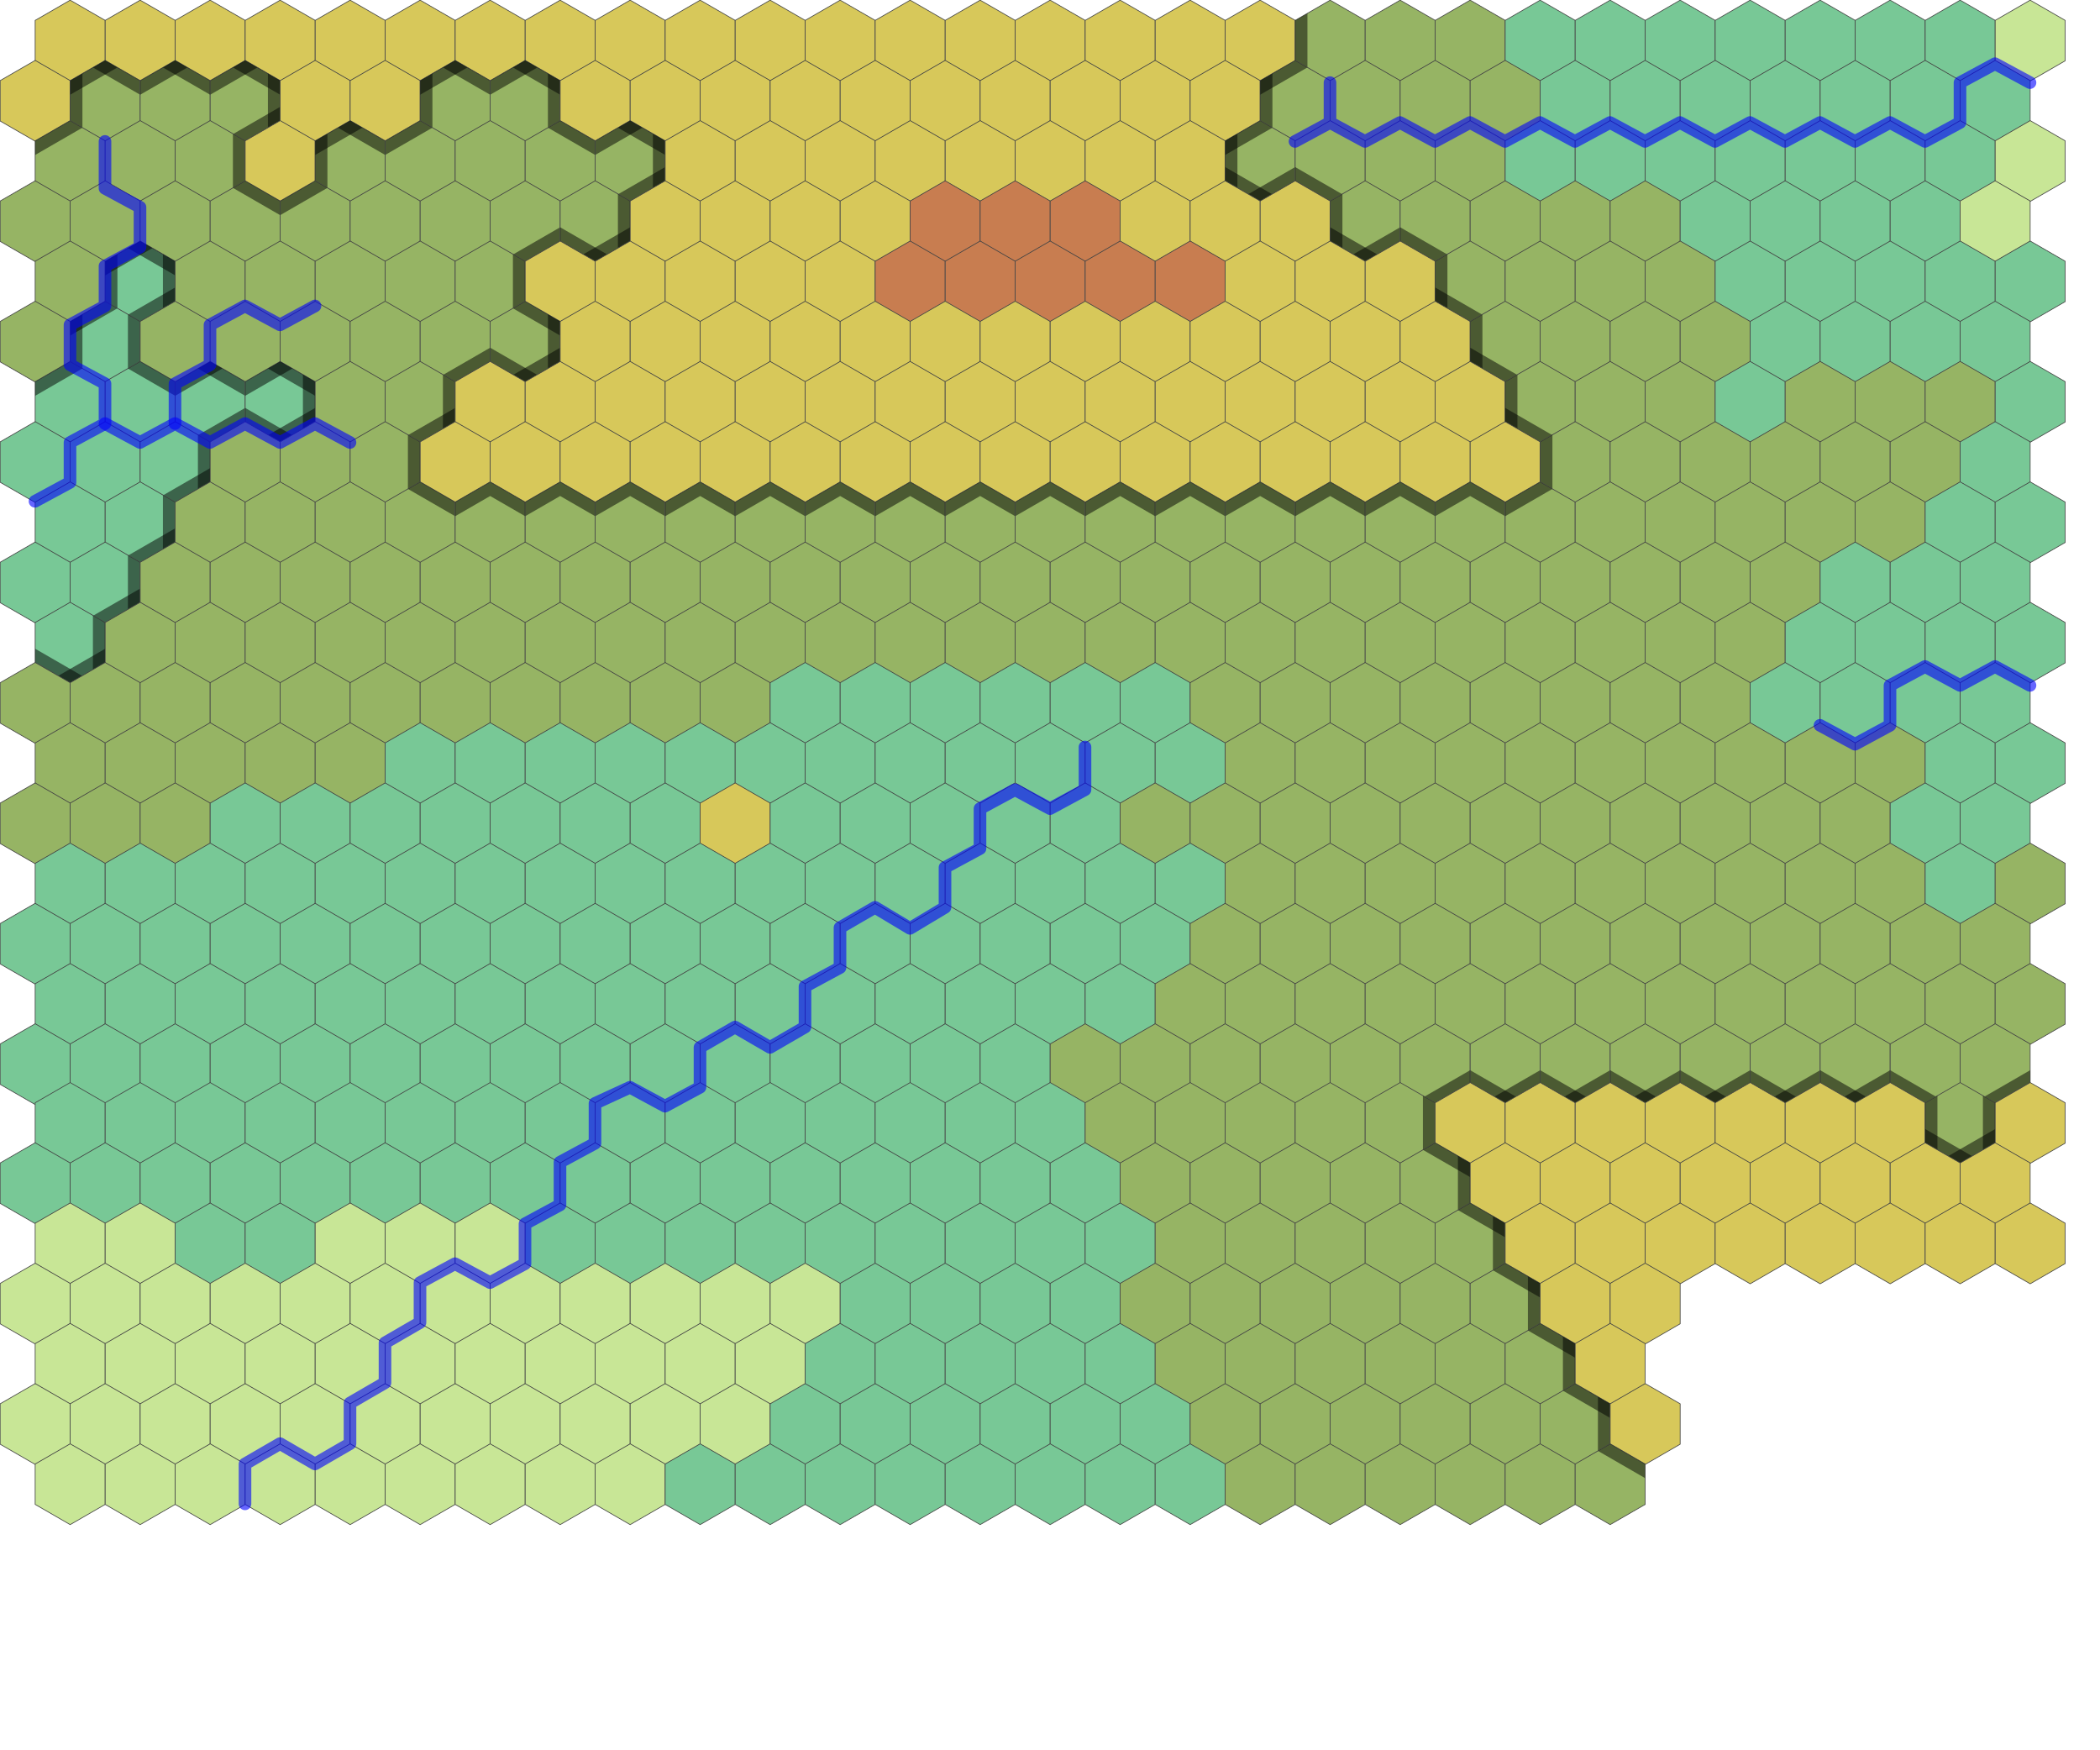 <svg xmlns="http://www.w3.org/2000/svg" xmlns:xlink="http://www.w3.org/1999/xlink" viewBox="0 0 3000 2500">
  <defs>
    <filter id="stream">
      <feTurbulence
        type="fractalNoise"
        baseFrequency="0.05"
        numOctaves="3"
        result="noise" />
      <feDisplacementMap
        in2="noise"
        in="SourceGraphic"
        scale="10"
        xChannelSelector="R"
        yChannelSelector="G"
      />
    </filter>
    <filter id="paper">
      <feTurbulence
        type="fractalNoise"
        baseFrequency="0.04"
        result="noise"
        numOctaves="5"
      />

      <feDiffuseLighting in="noise" surfaceScale="2" result="texture">
        <feDistantLight azimuth="45" elevation="75"/>
      </feDiffuseLighting>

      <feComposite
        in="SourceGraphic"
        in2="texture"
        operator="arithmetic"
        k1="1"
        k2="0"
        k3="0"
        k4="0"
      />
    </filter>

    <filter id="ridge_filter" filterUnits="userSpaceOnUse">
      <feTurbulence
        type="fractalNoise"
        baseFrequency="0.55"
        numOctaves="5"
        result="noise"
      />
      <feDisplacementMap
        in2="noise"
        in="SourceGraphic"
        scale="45"
        xChannelSelector="R"
        yChannelSelector="G"
      />
    </filter>

    <polygon
      id="level5"
      filter="url(#paper)"
      fill="rgb(200,125,80)"
      stroke="#444444"
      points="50.24,0.25 100.23,29.112 100.23,86.835 50.24,115.697 0.25,86.835 0.25,29.112 50.24,0.25"
    />

    <polygon
      id="level4"
      filter="url(#paper)"
      fill="rgb(215,200,90)"
      stroke="#444444"
      points="50.24,0.25 100.23,29.112 100.23,86.835 50.24,115.697 0.25,86.835 0.25,29.112 50.24,0.25"
    />

    <polygon
      id="level3"
      filter="url(#paper)"
      fill="rgb(150,180,100)"
      stroke="#444444"
      points="50.24,0.25 100.23,29.112 100.23,86.835 50.24,115.697 0.25,86.835 0.25,29.112 50.24,0.25"
    />

    <polygon
      id="level2"
      filter="url(#paper)"
      fill="rgb(120,200,150)"
      stroke="#444444"
      points="50.24,0.25 100.23,29.112 100.23,86.835 50.24,115.697 0.25,86.835 0.25,29.112 50.24,0.25"
    />

    <polygon
      id="level1"
      filter="url(#paper)"
      fill="rgb(200,230,150)"
      stroke="#444444"
      points="50.24,0.25 100.23,29.112 100.23,86.835 50.24,115.697 0.25,86.835 0.25,29.112 50.24,0.25"
    />

    <polyline
      id="ridge_line_upper_right"
      points="50.24,0.25 100.23,29.112"
      fill="none"
      stroke="black"
      stroke-width="35"
      stroke-linecap="square"
      stroke-opacity="0.5"
      stroke-linejoin="square"
      filter="url(#ridge_filter)"
    />

    <polyline
      id="ridge_line_lower_right"
      points="50.24,115.697 100.23,86.835"
      fill="none"
      stroke="black"
      stroke-width="35"
      stroke-linecap="square"
      stroke-opacity="0.5"
      stroke-linejoin="square"
      filter="url(#ridge_filter)"
    />

    <polyline
      id="ridge_line_lower_left"
      points="50.24,115.697 0.25,86.835"
      fill="none"
      stroke="black"
      stroke-width="35"
      stroke-linecap="square"
      stroke-opacity="0.5"
      stroke-linejoin="square"
      filter="url(#ridge_filter)"
    />

    <polyline
      id="ridge_line_left"
      points="0.25,86.835 0.25,29.112"
      fill="none"
      stroke="black"
      stroke-width="35"
      stroke-linecap="square"
      stroke-opacity="0.5"
      stroke-linejoin="square"
      filter="url(#ridge_filter)"
    />

    <polyline
      id="ridge_line_right"
      points="100.23,29.112 100.23,86.835"
      fill="none"
      stroke="black"
      stroke-width="35"
      stroke-linecap="square"
      stroke-opacity="0.5"
      stroke-linejoin="square"
      filter="url(#ridge_filter)"
    />

    <polyline
      id="ridge_line_upper_left"
      points="0.25,29.112 50.24,0.25"
      fill="none"
      stroke="black"
      stroke-width="35"
      stroke-linecap="square"
      stroke-opacity="0.5"
      stroke-linejoin="square"
      filter="url(#ridge_filter)"
    />

    <polyline
      id="ridge_line_top_left"
      points="0.25,29.112 50.24,0.25"
      fill="none"
      stroke="black"
      stroke-width="35"
      stroke-linecap="square"
      stroke-opacity="0.5"
      stroke-linejoin="square"
      filter="url(#ridge_filter)"
    />

    <polyline
      id="ridge_line_top_right"
      points="50.24,0.25 100.23,29.112"
      fill="none"
      stroke="black"
      stroke-width="35"
      stroke-linecap="square"
      stroke-opacity="0.5"
      stroke-linejoin="square"
      filter="url(#ridge_filter)"
    />

    <polyline
      id="ridge_line_top"
      points="0.25,29.112 50.24,0.25 100.23,29.112"
      fill="none"
      stroke="black"
      stroke-width="35"
      stroke-linecap="square"
      stroke-opacity="0.5"
      stroke-linejoin="square"
      filter="url(#ridge_filter)"
    />

    <clipPath id="level3_ridge">
      <use xlink:href="#level3"/>
    </clipPath>
  </defs>

  <g id="row1">
    <use id="0129" xlink:href="#level4" transform="translate(50)"/>
    <use id="0128" xlink:href="#level4" transform="translate(150)"/>
    <use id="0127" xlink:href="#level4" transform="translate(250)"/>
    <use id="0126" xlink:href="#level4" transform="translate(350)"/>
    <use id="0125" xlink:href="#level4" transform="translate(450)"/>
    <use id="0124" xlink:href="#level4" transform="translate(550)"/>
    <use id="0123" xlink:href="#level4" transform="translate(650)"/>
    <use id="0122" xlink:href="#level4" transform="translate(750)"/>
    <use id="0121" xlink:href="#level4" transform="translate(850)"/>
    <use id="0120" xlink:href="#level4" transform="translate(950)"/>
    <use id="0119" xlink:href="#level4" transform="translate(1050)"/>
    <use id="0118" xlink:href="#level4" transform="translate(1150)"/>
    <use id="0117" xlink:href="#level4" transform="translate(1250)"/>
    <use id="0116" xlink:href="#level4" transform="translate(1350)"/>
    <use id="0115" xlink:href="#level4" transform="translate(1450)"/>
    <use id="0114" xlink:href="#level4" transform="translate(1550)"/>
    <use id="0113" xlink:href="#level4" transform="translate(1650)"/>
    <use id="0112" xlink:href="#level4" transform="translate(1750)"/>
    <g transform="translate(1850)">
      <use id="0111" xlink:href="#level3"/>
      <use id="0111_ridge_left" xlink:href="#ridge_line_left" clip-path="url(#level3_ridge)"/>
    </g>
    <use id="0110" xlink:href="#level3" transform="translate(1950)"/>
    <use id="0109" xlink:href="#level3" transform="translate(2050)"/>
    <use id="0108" xlink:href="#level2" transform="translate(2150)"/>
    <use id="0107" xlink:href="#level2" transform="translate(2250)"/>
    <use id="0106" xlink:href="#level2" transform="translate(2350)"/>
    <use id="0105" xlink:href="#level2" transform="translate(2450)"/>
    <use id="0104" xlink:href="#level2" transform="translate(2550)"/>
    <use id="0103" xlink:href="#level2" transform="translate(2650)"/>
    <use id="0102" xlink:href="#level2" transform="translate(2750)"/>
    <use id="0101" xlink:href="#level1" transform="translate(2850)"/>
  </g>
  <g id="row2" transform="translate(0,86)">
    <use id="0229" xlink:href="#level4"/>
    <g transform="translate(100)">
      <use id="0228" xlink:href="#level3"/>
      <use id="0228_ridge_upper_right" xlink:href="#ridge_line_upper_right" clip-path="url(#level3_ridge)"/>
      <use id="0228_ridge_upper_left" xlink:href="#ridge_line_upper_left" clip-path="url(#level3_ridge)"/>
      <use id="0228_ridge_left" xlink:href="#ridge_line_left" clip-path="url(#level3_ridge)"/>
    </g>
    <g transform="translate(200)">
      <use id="0227" xlink:href="#level3"/>
      <use id="0227_ridge_upper_right" xlink:href="#ridge_line_upper_right" clip-path="url(#level3_ridge)"/>
      <use id="0227_ridge_upper_left" xlink:href="#ridge_line_upper_left" clip-path="url(#level3_ridge)"/>
    </g>
    <g transform="translate(300)">
      <use id="0226" xlink:href="#level3"/>
      <use id="0226_ridge_lower_right" xlink:href="#ridge_line_lower_right" clip-path="url(#level3_ridge)"/>
      <use id="0226_ridge_right" xlink:href="#ridge_line_right" clip-path="url(#level3_ridge)"/>
      <use id="0226_ridge_upper_right" xlink:href="#ridge_line_upper_right" clip-path="url(#level3_ridge)"/>
      <use id="0226_ridge_upper_left" xlink:href="#ridge_line_upper_left" clip-path="url(#level3_ridge)"/>
    </g>
    <use id="0225" xlink:href="#level4" transform="translate(400)"/>
    <use id="0224" xlink:href="#level4" transform="translate(500)"/>
    <g transform="translate(600)">
      <use id="0223" xlink:href="#level3"/>
      <use id="0223_ridge_left" xlink:href="#ridge_line_left" clip-path="url(#level3_ridge)"/>
      <use id="0223_ridge_upper_right" xlink:href="#ridge_line_upper_right" clip-path="url(#level3_ridge)"/>
      <use id="0223_ridge_upper_left" xlink:href="#ridge_line_upper_left" clip-path="url(#level3_ridge)"/>
    </g>
    <g transform="translate(700)">
      <use id="0222" xlink:href="#level3"/>
      <use id="0222_ridge_right" xlink:href="#ridge_line_right" clip-path="url(#level3_ridge)"/>
      <use id="0222_ridge_upper_right" xlink:href="#ridge_line_upper_right" clip-path="url(#level3_ridge)"/>
      <use id="0222_ridge_upper_left" xlink:href="#ridge_line_upper_left" clip-path="url(#level3_ridge)"/>
    </g>
    <use id="0221" xlink:href="#level4" transform="translate(800)"/>
    <use id="0220" xlink:href="#level4" transform="translate(900)"/>
    <use id="0219" xlink:href="#level4" transform="translate(1000)"/>
    <use id="0218" xlink:href="#level4" transform="translate(1100)"/>
    <use id="0217" xlink:href="#level4" transform="translate(1200)"/>
    <use id="0216" xlink:href="#level4" transform="translate(1300)"/>
    <use id="0215" xlink:href="#level4" transform="translate(1400)"/>
    <use id="0214" xlink:href="#level4" transform="translate(1500)"/>
    <use id="0213" xlink:href="#level4" transform="translate(1600)"/>
    <use id="0212" xlink:href="#level4" transform="translate(1700)"/>
    <g transform="translate(1800)">
      <use id="0211" xlink:href="#level3"/>
      <use id="0211_ridge_left" xlink:href="#ridge_line_left" clip-path="url(#level3_ridge)"/>
      <use id="0211_ridge_upper_left" xlink:href="#ridge_line_upper_left" clip-path="url(#level3_ridge)"/>
    </g>
    <use id="0210" xlink:href="#level3" transform="translate(1900)"/>
    <use id="0209" xlink:href="#level3" transform="translate(2000)"/>
    <use id="0208" xlink:href="#level3" transform="translate(2100)"/>
    <use id="0207" xlink:href="#level2" transform="translate(2200)"/>
    <use id="0206" xlink:href="#level2" transform="translate(2300)"/>
    <use id="0205" xlink:href="#level2" transform="translate(2400)"/>
    <use id="0204" xlink:href="#level2" transform="translate(2500)"/>
    <use id="0203" xlink:href="#level2" transform="translate(2600)"/>
    <use id="0202" xlink:href="#level2" transform="translate(2700)"/>
    <use id="0201" xlink:href="#level2" transform="translate(2800)"/>
  </g>
  <g id="row3" transform="translate(0,172)">
    <g transform="translate(50)">
      <use id="0329" xlink:href="#level3"/>
      <use id="0329_ridge_upper_left" xlink:href="#ridge_line_upper_left" clip-path="url(#level3_ridge)"/>
    </g>
    <use id="0328" xlink:href="#level3" transform="translate(150)"/>
    <g transform="translate(250)">
      <use id="0327" xlink:href="#level3"/>
      <use id="0327_ridge_right" xlink:href="#ridge_line_right" clip-path="url(#level3_ridge)"/>
    </g>
    <use id="0326" xlink:href="#level4" transform="translate(350)"/>
    <g transform="translate(450)">
      <use id="0325" xlink:href="#level3"/>
      <use id="0325_ridge_upper_right" xlink:href="#ridge_line_upper_right" clip-path="url(#level3_ridge)"/>
      <use id="0325_ridge_upper_left" xlink:href="#ridge_line_upper_left" clip-path="url(#level3_ridge)"/>
      <use id="0325_ridge_left" xlink:href="#ridge_line_left" clip-path="url(#level3_ridge)"/>
    </g>
    <g transform="translate(550)">
      <use id="0324" xlink:href="#level3"/>
      <use id="0324_ridge_upper_left" xlink:href="#ridge_line_upper_left" clip-path="url(#level3_ridge)"/>
    </g>
    <use id="0323" xlink:href="#level3" transform="translate(650)"/>
    <g transform="translate(750)">
      <use id="0322" xlink:href="#level3"/>
      <use id="0322_ridge_upper_right" xlink:href="#ridge_line_upper_right" clip-path="url(#level3_ridge)"/>
    </g>
    <g transform="translate(850)">
      <use id="0321" xlink:href="#level3"/>
      <use id="0321_ridge_lower_right" xlink:href="#ridge_line_lower_right" clip-path="url(#level3_ridge)"/>
      <use id="0321_ridge_right" xlink:href="#ridge_line_right" clip-path="url(#level3_ridge)"/>
      <use id="0321_ridge_upper_right" xlink:href="#ridge_line_upper_right" clip-path="url(#level3_ridge)"/>
      <use id="0321_ridge_upper_left" xlink:href="#ridge_line_upper_left" clip-path="url(#level3_ridge)"/>
    </g>
    <use id="0320" xlink:href="#level4" transform="translate(950)"/>
    <use id="0319" xlink:href="#level4" transform="translate(1050)"/>
    <use id="0318" xlink:href="#level4" transform="translate(1150)"/>
    <use id="0317" xlink:href="#level4" transform="translate(1250)"/>
    <use id="0316" xlink:href="#level4" transform="translate(1350)"/>
    <use id="0315" xlink:href="#level4" transform="translate(1450)"/>
    <use id="0314" xlink:href="#level4" transform="translate(1550)"/>
    <use id="0313" xlink:href="#level4" transform="translate(1650)"/>
    <g transform="translate(1750)">
      <use id="0312" xlink:href="#level3"/>
      <use id="0312_ridge_upper_left" xlink:href="#ridge_line_upper_left" clip-path="url(#level3_ridge)"/>
      <use id="0312_ridge_left" xlink:href="#ridge_line_left" clip-path="url(#level3_ridge)"/>
      <use id="0312_ridge_lower_left" xlink:href="#ridge_line_lower_left" clip-path="url(#level3_ridge)"/>
      <use id="0312_ridge_lower_right" xlink:href="#ridge_line_lower_right" clip-path="url(#level3_ridge)"/>
    </g>
    <g transform="translate(1850)">
      <use id="0311" xlink:href="#level3"/>
      <use id="0311_ridge_lower_left" xlink:href="#ridge_line_lower_left" clip-path="url(#level3_ridge)"/>
    </g>
    <use id="0310" xlink:href="#level3" transform="translate(1950)"/>
    <use id="0309" xlink:href="#level3" transform="translate(2050)"/>
    <use id="0308" xlink:href="#level2" transform="translate(2150)"/>
    <use id="0307" xlink:href="#level2" transform="translate(2250)"/>
    <use id="0306" xlink:href="#level2" transform="translate(2350)"/>
    <use id="0305" xlink:href="#level2" transform="translate(2450)"/>
    <use id="0304" xlink:href="#level2" transform="translate(2550)"/>
    <use id="0303" xlink:href="#level2" transform="translate(2650)"/>
    <use id="0302" xlink:href="#level2" transform="translate(2750)"/>
    <use id="0301" xlink:href="#level1" transform="translate(2850)"/>
  </g>
  <g id="row4" transform="translate(0,258)">
    <use id="0429" xlink:href="#level3"/>
    <use id="0428" xlink:href="#level3" transform="translate(100)"/>
    <use id="0427" xlink:href="#level3" transform="translate(200)"/>
    <g transform="translate(300)">
      <use id="0426" xlink:href="#level3"/>
      <use id="0426_ridge_upper_right" xlink:href="#ridge_line_upper_right" clip-path="url(#level3_ridge)"/>
    </g>
    <g transform="translate(400)">
      <use id="0425" xlink:href="#level3"/>
      <use id="0425_ridge_upper_left" xlink:href="#ridge_line_upper_left" clip-path="url(#level3_ridge)"/>
    </g>
    <use id="0424" xlink:href="#level3" transform="translate(500)"/>
    <use id="0423" xlink:href="#level3" transform="translate(600)"/>
    <g transform="translate(700)">
      <use id="0422" xlink:href="#level3"/>
      <use id="0422_ridge_lower_right" xlink:href="#ridge_line_lower_right" clip-path="url(#level3_ridge)"/>
    </g>
    <g transform="translate(800)">
      <use id="0421" xlink:href="#level3"/>
      <use id="0421_ridge_right" xlink:href="#ridge_line_right" clip-path="url(#level3_ridge)"/>
      <use id="0421_ridge_lower_right" xlink:href="#ridge_line_lower_right" clip-path="url(#level3_ridge)"/>
      <use id="0421_ridge_lower_left" xlink:href="#ridge_line_lower_left" clip-path="url(#level3_ridge)"/>
    </g>
    <use id="0420" xlink:href="#level4" transform="translate(900)"/>
    <use id="0419" xlink:href="#level4" transform="translate(1000)"/>
    <use id="0418" xlink:href="#level4" transform="translate(1100)"/>
    <use id="0417" xlink:href="#level4" transform="translate(1200)"/>
    <use id="0416" xlink:href="#level5" transform="translate(1300)"/>
    <use id="0415" xlink:href="#level5" transform="translate(1400)"/>
    <use id="0414" xlink:href="#level5" transform="translate(1500)"/>
    <use id="0413" xlink:href="#level4" transform="translate(1600)"/>
    <use id="0412" xlink:href="#level4" transform="translate(1700)"/>
    <use id="0411" xlink:href="#level4" transform="translate(1800)"/>
    <g transform="translate(1900)">
      <use id="0410" xlink:href="#level3"/>
      <use id="0410_ridge_left" xlink:href="#ridge_line_left" clip-path="url(#level3_ridge)"/>
      <use id="0410_ridge_lower_left" xlink:href="#ridge_line_lower_left" clip-path="url(#level3_ridge)"/>
      <use id="0410_ridge_lower_right" xlink:href="#ridge_line_lower_right" clip-path="url(#level3_ridge)"/>
    </g>
    <g transform="translate(2000)">
      <use id="0409" xlink:href="#level3"/>
      <use id="0409_ridge_lower_left" xlink:href="#ridge_line_lower_left" clip-path="url(#level3_ridge)"/>
    </g>
    <use id="0408" xlink:href="#level3" transform="translate(2100)"/>
    <use id="0407" xlink:href="#level3" transform="translate(2200)"/>
    <use id="0406" xlink:href="#level3" transform="translate(2300)"/>
    <use id="0405" xlink:href="#level2" transform="translate(2400)"/>
    <use id="0404" xlink:href="#level2" transform="translate(2500)"/>
    <use id="0403" xlink:href="#level2" transform="translate(2600)"/>
    <use id="0402" xlink:href="#level2" transform="translate(2700)"/>
    <use id="0401" xlink:href="#level1" transform="translate(2800)"/>
  </g>
  <g id="row5" transform="translate(0,344)">
    <use id="0529" xlink:href="#level3" transform="translate(50)"/>
    <g transform="translate(150)">
      <use id="0528" xlink:href="#level2"/>
      <use id="0528_ridge_upper_left" xlink:href="#ridge_line_upper_left" clip-path="url(#level3_ridge)"/>
      <use id="0528_ridge_upper_right" xlink:href="#ridge_line_upper_right" clip-path="url(#level3_ridge)"/>
      <use id="0528_ridge_left" xlink:href="#ridge_line_left" clip-path="url(#level3_ridge)"/>
      <use id="0528_ridge_right" xlink:href="#ridge_line_right" clip-path="url(#level3_ridge)"/>
      <use id="0528_ridge_lower_right" xlink:href="#ridge_line_lower_right" clip-path="url(#level3_ridge)"/>
    </g>
    <use id="0527" xlink:href="#level3" transform="translate(250)"/>
    <use id="0526" xlink:href="#level3" transform="translate(350)"/>
    <use id="0525" xlink:href="#level3" transform="translate(450)"/>
    <use id="0524" xlink:href="#level3" transform="translate(550)"/>
    <g transform="translate(650)">
      <use id="0523" xlink:href="#level3"/>
      <use id="0523_ridge_right" xlink:href="#ridge_line_right" clip-path="url(#level3_ridge)"/>
    </g>
    <use id="0522" xlink:href="#level4" transform="translate(750)"/>
    <use id="0521" xlink:href="#level4" transform="translate(850)"/>
    <use id="0520" xlink:href="#level4" transform="translate(950)"/>
    <use id="0519" xlink:href="#level4" transform="translate(1050)"/>
    <use id="0518" xlink:href="#level4" transform="translate(1150)"/>
    <use id="0517" xlink:href="#level5" transform="translate(1250)"/>
    <use id="0516" xlink:href="#level5" transform="translate(1350)"/>
    <use id="0515" xlink:href="#level5" transform="translate(1450)"/>
    <use id="0514" xlink:href="#level5" transform="translate(1550)"/>
    <use id="0513" xlink:href="#level5" transform="translate(1650)"/>
    <use id="0512" xlink:href="#level4" transform="translate(1750)"/>
    <use id="0511" xlink:href="#level4" transform="translate(1850)"/>
    <use id="0510" xlink:href="#level4" transform="translate(1950)"/>
    <g transform="translate(2050)">
      <use id="0509" xlink:href="#level3"/>
      <use id="0509_ridge" xlink:href="#ridge_line_left" clip-path="url(#level3_ridge)"/>
      <use id="0509_ridge" xlink:href="#ridge_line_lower_left" clip-path="url(#level3_ridge)"/>
    </g>
    <use id="0508" xlink:href="#level3" transform="translate(2150)"/>
    <use id="0507" xlink:href="#level3" transform="translate(2250)"/>
    <use id="0506" xlink:href="#level3" transform="translate(2350)"/>
    <use id="0505" xlink:href="#level2" transform="translate(2450)"/>
    <use id="0504" xlink:href="#level2" transform="translate(2550)"/>
    <use id="0503" xlink:href="#level2" transform="translate(2650)"/>
    <use id="0502" xlink:href="#level2" transform="translate(2750)"/>
    <use id="0501" xlink:href="#level2" transform="translate(2850)"/>
  </g>
  <g id="row6" transform="translate(0,430)">
    <use id="0629" xlink:href="#level3"/>
    <g transform="translate(100)">
      <use id="0628" xlink:href="#level2"/>
      <use id="0628_ridge_upper_left" xlink:href="#ridge_line_upper_left" clip-path="url(#level3_ridge)"/>
      <use id="0628_ridge_left" xlink:href="#ridge_line_left" clip-path="url(#level3_ridge)"/>
      <use id="0628_ridge_right" xlink:href="#ridge_line_right" clip-path="url(#level3_ridge)"/>
    </g>
    <use id="0627" xlink:href="#level3" transform="translate(200)"/>
    <use id="0626" xlink:href="#level3" transform="translate(300)"/>
    <use id="0625" xlink:href="#level3" transform="translate(400)"/>
    <use id="0624" xlink:href="#level3" transform="translate(500)"/>
    <g transform="translate(600)">
      <use id="0623" xlink:href="#level3"/>
      <use id="0623_ridge_lower_right" xlink:href="#ridge_line_lower_right" clip-path="url(#level3_ridge)"/>
    </g>
    <g transform="translate(700)">
      <use id="0622" xlink:href="#level3"/>
      <use id="0622_ridge_upper_right" xlink:href="#ridge_line_upper_right" clip-path="url(#level3_ridge)"/>
      <use id="0622_ridge_right" xlink:href="#ridge_line_right" clip-path="url(#level3_ridge)"/>
      <use id="0622_ridge_lower_right" xlink:href="#ridge_line_lower_right" clip-path="url(#level3_ridge)"/>
      <use id="0622_ridge_lower_left" xlink:href="#ridge_line_lower_left" clip-path="url(#level3_ridge)"/>
    </g>
    <use id="0621" xlink:href="#level4" transform="translate(800)"/>
    <use id="0620" xlink:href="#level4" transform="translate(900)"/>
    <use id="0619" xlink:href="#level4" transform="translate(1000)"/>
    <use id="0618" xlink:href="#level4" transform="translate(1100)"/>
    <use id="0617" xlink:href="#level4" transform="translate(1200)"/>
    <use id="0616" xlink:href="#level4" transform="translate(1300)"/>
    <use id="0615" xlink:href="#level4" transform="translate(1400)"/>
    <use id="0614" xlink:href="#level4" transform="translate(1500)"/>
    <use id="0613" xlink:href="#level4" transform="translate(1600)"/>
    <use id="0612" xlink:href="#level4" transform="translate(1700)"/>
    <use id="0611" xlink:href="#level4" transform="translate(1800)"/>
    <use id="0610" xlink:href="#level4" transform="translate(1900)"/>
    <use id="0609" xlink:href="#level4" transform="translate(2000)"/>
    <g transform="translate(2100)">
      <use id="0608" xlink:href="#level3"/>
      <use id="0608_ridge" xlink:href="#ridge_line_left" clip-path="url(#level3_ridge)"/>
      <use id="0608_ridge" xlink:href="#ridge_line_lower_left" clip-path="url(#level3_ridge)"/>
    </g>
    <use id="0607" xlink:href="#level3" transform="translate(2200)"/>
    <use id="0606" xlink:href="#level3" transform="translate(2300)"/>
    <use id="0605" xlink:href="#level3" transform="translate(2400)"/>
    <use id="0604" xlink:href="#level2" transform="translate(2500)"/>
    <use id="0603" xlink:href="#level2" transform="translate(2600)"/>
    <use id="0602" xlink:href="#level2" transform="translate(2700)"/>
    <use id="0601" xlink:href="#level2" transform="translate(2800)"/>
  </g>
  <g id="row7" transform="translate(0,516)">
    <g transform="translate(50)">
      <use id="0729" xlink:href="#level2"/>
      <use id="0729_ridge_upper_left" xlink:href="#ridge_line_upper_left" clip-path="url(#level3_ridge)"/>
    </g>
    <g transform="translate(150)">
      <use id="0728" xlink:href="#level2"/>
      <use id="0728_ridge_upper_right" xlink:href="#ridge_line_upper_right" clip-path="url(#level3_ridge)"/>
    </g>
    <g transform="translate(250)">
      <use id="0727" xlink:href="#level2"/>
      <use id="0727_ridge_upper_left" xlink:href="#ridge_line_upper_left" clip-path="url(#level3_ridge)"/>
      <use id="0727_ridge_upper_right" xlink:href="#ridge_line_upper_right" clip-path="url(#level3_ridge)"/>
      <use id="0727_ridge_lower_right" xlink:href="#ridge_line_lower_right" clip-path="url(#level3_ridge)"/>
    </g>
    <g transform="translate(350)">
      <use id="0726" xlink:href="#level2"/>
      <use id="0726_ridge_upper_left" xlink:href="#ridge_line_upper_left" clip-path="url(#level3_ridge)"/>
      <use id="0726_ridge_upper_right" xlink:href="#ridge_line_upper_right" clip-path="url(#level3_ridge)"/>
      <use id="0726_ridge_right" xlink:href="#ridge_line_right" clip-path="url(#level3_ridge)"/>
      <use id="0726_ridge_lower_right" xlink:href="#ridge_line_lower_right" clip-path="url(#level3_ridge)"/>
      <use id="0726_ridge_lower_left" xlink:href="#ridge_line_lower_left" clip-path="url(#level3_ridge)"/>
    </g>
    <use id="0725" xlink:href="#level3" transform="translate(450)"/>
    <g transform="translate(550)">
      <use id="0724" xlink:href="#level3"/>
      <use id="0724_ridge_right" xlink:href="#ridge_line_right" clip-path="url(#level3_ridge)"/>
      <use id="0724_ridge_lower_right" xlink:href="#ridge_line_lower_right" clip-path="url(#level3_ridge)"/>
    </g>
    <use id="0723" xlink:href="#level4" transform="translate(650)"/>
    <use id="0722" xlink:href="#level4" transform="translate(750)"/>
    <use id="0721" xlink:href="#level4" transform="translate(850)"/>
    <use id="0720" xlink:href="#level4" transform="translate(950)"/>
    <use id="0719" xlink:href="#level4" transform="translate(1050)"/>
    <use id="0718" xlink:href="#level4" transform="translate(1150)"/>
    <use id="0717" xlink:href="#level4" transform="translate(1250)"/>
    <use id="0716" xlink:href="#level4" transform="translate(1350)"/>
    <use id="0715" xlink:href="#level4" transform="translate(1450)"/>
    <use id="0714" xlink:href="#level4" transform="translate(1550)"/>
    <use id="0713" xlink:href="#level4" transform="translate(1650)"/>
    <use id="0712" xlink:href="#level4" transform="translate(1750)"/>
    <use id="0711" xlink:href="#level4" transform="translate(1850)"/>
    <use id="0710" xlink:href="#level4" transform="translate(1950)"/>
    <use id="0709" xlink:href="#level4" transform="translate(2050)"/>
    <g transform="translate(2150)">
      <use id="0708" xlink:href="#level3"/>
      <use id="0708_ridge" xlink:href="#ridge_line_left" clip-path="url(#level3_ridge)"/>
      <use id="0708_ridge" xlink:href="#ridge_line_lower_left" clip-path="url(#level3_ridge)"/>
    </g>
    <use id="0707" xlink:href="#level3" transform="translate(2250)"/>
    <use id="0706" xlink:href="#level3" transform="translate(2350)"/>
    <use id="0705" xlink:href="#level2" transform="translate(2450)"/>
    <use id="0704" xlink:href="#level3" transform="translate(2550)"/>
    <use id="0703" xlink:href="#level3" transform="translate(2650)"/>
    <use id="0702" xlink:href="#level3" transform="translate(2750)"/>
    <use id="0701" xlink:href="#level2" transform="translate(2850)"/>
  </g>
  <g id="row8" transform="translate(0,602)">
    <use id="0829" xlink:href="#level2"/>
    <use id="0828" xlink:href="#level2" transform="translate(100)"/>
    <g transform="translate(200)">
      <use id="0827" xlink:href="#level2"/>
      <use id="0827_ridge_right" xlink:href="#ridge_line_right" clip-path="url(#level3_ridge)"/>
      <use id="0827_ridge_lower_right" xlink:href="#ridge_line_lower_right" clip-path="url(#level3_ridge)"/>
    </g>
    <use id="0826" xlink:href="#level3" transform="translate(300)"/>
    <use id="0825" xlink:href="#level3" transform="translate(400)"/>
    <g transform="translate(500)">
      <use id="0824" xlink:href="#level3"/>
      <use id="0824_ridge" xlink:href="#ridge_line_right" clip-path="url(#level3_ridge)"/>
    </g>
    <use id="0823" xlink:href="#level4" transform="translate(600)"/>
    <use id="0822" xlink:href="#level4" transform="translate(700)"/>
    <use id="0821" xlink:href="#level4" transform="translate(800)"/>
    <use id="0820" xlink:href="#level4" transform="translate(900)"/>
    <use id="0819" xlink:href="#level4" transform="translate(1000)"/>
    <use id="0818" xlink:href="#level4" transform="translate(1100)"/>
    <use id="0817" xlink:href="#level4" transform="translate(1200)"/>
    <use id="0816" xlink:href="#level4" transform="translate(1300)"/>
    <use id="0815" xlink:href="#level4" transform="translate(1400)"/>
    <use id="0814" xlink:href="#level4" transform="translate(1500)"/>
    <use id="0813" xlink:href="#level4" transform="translate(1600)"/>
    <use id="0812" xlink:href="#level4" transform="translate(1700)"/>
    <use id="0811" xlink:href="#level4" transform="translate(1800)"/>
    <use id="0810" xlink:href="#level4" transform="translate(1900)"/>
    <use id="0809" xlink:href="#level4" transform="translate(2000)"/>
    <use id="0808" xlink:href="#level4" transform="translate(2100)"/>
    <g transform="translate(2200)">
      <use id="0807" xlink:href="#level3"/>
      <use id="0807_ridge" xlink:href="#ridge_line_left" clip-path="url(#level3_ridge)"/>
    </g>
    <use id="0806" xlink:href="#level3" transform="translate(2300)"/>
    <use id="0805" xlink:href="#level3" transform="translate(2400)"/>
    <use id="0804" xlink:href="#level3" transform="translate(2500)"/>
    <use id="0803" xlink:href="#level3" transform="translate(2600)"/>
    <use id="0802" xlink:href="#level3" transform="translate(2700)"/>
    <use id="0801" xlink:href="#level2" transform="translate(2800)"/>
  </g>
  <g id="row9" transform="translate(0,688)">
    <use id="0929" xlink:href="#level2" transform="translate(50)"/>
    <g transform="translate(150)">
      <use id="0928" xlink:href="#level2"/>
      <use id="0928_ridge_right" xlink:href="#ridge_line_right" clip-path="url(#level3_ridge)"/>
      <use id="0928_ridge_lower_right" xlink:href="#ridge_line_lower_right" clip-path="url(#level3_ridge)"/>
    </g>
    <use id="0927" xlink:href="#level3" transform="translate(250)"/>
    <use id="0926" xlink:href="#level3" transform="translate(350)"/>
    <use id="0925" xlink:href="#level3" transform="translate(450)"/>
    <g transform="translate(550)">
      <use id="0924" xlink:href="#level3"/>
      <use id="0924_ridge" xlink:href="#ridge_line_top_right" clip-path="url(#level3_ridge)"/>
    </g>
    <g transform="translate(650)">
      <use id="0923" xlink:href="#level3"/>
      <use id="0923_ridge" xlink:href="#ridge_line_top" clip-path="url(#level3_ridge)"/>
    </g>
    <g transform="translate(750)">
      <use id="0922" xlink:href="#level3"/>
      <use id="0922_ridge" xlink:href="#ridge_line_top" clip-path="url(#level3_ridge)"/>
    </g>
    <g transform="translate(850)">
      <use id="0921" xlink:href="#level3"/>
      <use id="0921_ridge" xlink:href="#ridge_line_top" clip-path="url(#level3_ridge)"/>
    </g>
    <g transform="translate(950)">
      <use id="0920" xlink:href="#level3"/>
      <use id="0920_ridge" xlink:href="#ridge_line_top" clip-path="url(#level3_ridge)"/>
    </g>
    <g transform="translate(1050)">
      <use id="0919" xlink:href="#level3"/>
      <use id="0919_ridge" xlink:href="#ridge_line_top" clip-path="url(#level3_ridge)"/>
    </g>
    <g transform="translate(1150)">
      <use id="0918" xlink:href="#level3"/>
      <use id="0918_ridge" xlink:href="#ridge_line_top" clip-path="url(#level3_ridge)"/>
    </g>
    <g transform="translate(1250)">
      <use id="0917" xlink:href="#level3"/>
      <use id="0917_ridge" xlink:href="#ridge_line_top" clip-path="url(#level3_ridge)"/>
    </g>
    <g transform="translate(1350)">
      <use id="0916" xlink:href="#level3"/>
      <use id="0916_ridge" xlink:href="#ridge_line_top" clip-path="url(#level3_ridge)"/>
    </g>
    <g transform="translate(1450)">
      <use id="0915" xlink:href="#level3"/>
      <use id="0915_ridge" xlink:href="#ridge_line_top" clip-path="url(#level3_ridge)"/>
    </g>
    <g transform="translate(1550)">
      <use id="0914" xlink:href="#level3"/>
      <use id="0914_ridge" xlink:href="#ridge_line_top" clip-path="url(#level3_ridge)"/>
    </g>
    <g transform="translate(1650)">
      <use id="0913" xlink:href="#level3"/>
      <use id="0913_ridge" xlink:href="#ridge_line_top" clip-path="url(#level3_ridge)"/>
    </g>
    <g transform="translate(1750)">
      <use id="0912" xlink:href="#level3"/>
      <use id="0912_ridge" xlink:href="#ridge_line_top" clip-path="url(#level3_ridge)"/>
    </g>
    <g transform="translate(1850)">
      <use id="0911" xlink:href="#level3"/>
      <use id="0911_ridge" xlink:href="#ridge_line_top" clip-path="url(#level3_ridge)"/>
    </g>
    <g transform="translate(1950)">
      <use id="0910" xlink:href="#level3"/>
      <use id="0910_ridge" xlink:href="#ridge_line_top" clip-path="url(#level3_ridge)"/>
    </g>
    <g transform="translate(2050)">
      <use id="0909" xlink:href="#level3"/>
      <use id="0909_ridge" xlink:href="#ridge_line_top" clip-path="url(#level3_ridge)"/>
    </g>
    <g transform="translate(2150)">
      <use id="0908" xlink:href="#level3"/>
      <use id="0908_ridge" xlink:href="#ridge_line_top_left" clip-path="url(#level3_ridge)"/>
    </g>
    <use id="0907" xlink:href="#level3" transform="translate(2250)"/>
    <use id="0906" xlink:href="#level3" transform="translate(2350)"/>
    <use id="0905" xlink:href="#level3" transform="translate(2450)"/>
    <use id="0904" xlink:href="#level3" transform="translate(2550)"/>
    <use id="0903" xlink:href="#level3" transform="translate(2650)"/>
    <use id="0902" xlink:href="#level2" transform="translate(2750)"/>
    <use id="0901" xlink:href="#level2" transform="translate(2850)"/>
  </g>
  <g id="row10" transform="translate(0,774)">
    <use id="1029" xlink:href="#level2"/>
    <g transform="translate(100)">
      <use id="1028" xlink:href="#level2"/>
      <use id="1028_ridge_right" xlink:href="#ridge_line_right" clip-path="url(#level3_ridge)"/>
      <use id="1028_ridge_lower_right" xlink:href="#ridge_line_lower_right" clip-path="url(#level3_ridge)"/>
    </g>
    <use id="1027" xlink:href="#level3" transform="translate(200)"/>
    <use id="1026" xlink:href="#level3" transform="translate(300)"/>
    <use id="1025" xlink:href="#level3" transform="translate(400)"/>
    <use id="1024" xlink:href="#level3" transform="translate(500)"/>
    <use id="1023" xlink:href="#level3" transform="translate(600)"/>
    <use id="1022" xlink:href="#level3" transform="translate(700)"/>
    <use id="1021" xlink:href="#level3" transform="translate(800)"/>
    <use id="1020" xlink:href="#level3" transform="translate(900)"/>
    <use id="1019" xlink:href="#level3" transform="translate(1000)"/>
    <use id="1018" xlink:href="#level3" transform="translate(1100)"/>
    <use id="1017" xlink:href="#level3" transform="translate(1200)"/>
    <use id="1016" xlink:href="#level3" transform="translate(1300)"/>
    <use id="1015" xlink:href="#level3" transform="translate(1400)"/>
    <use id="1014" xlink:href="#level3" transform="translate(1500)"/>
    <use id="1013" xlink:href="#level3" transform="translate(1600)"/>
    <use id="1012" xlink:href="#level3" transform="translate(1700)"/>
    <use id="1011" xlink:href="#level3" transform="translate(1800)"/>
    <use id="1010" xlink:href="#level3" transform="translate(1900)"/>
    <use id="1009" xlink:href="#level3" transform="translate(2000)"/>
    <use id="1008" xlink:href="#level3" transform="translate(2100)"/>
    <use id="1007" xlink:href="#level3" transform="translate(2200)"/>
    <use id="1006" xlink:href="#level3" transform="translate(2300)"/>
    <use id="1005" xlink:href="#level3" transform="translate(2400)"/>
    <use id="1004" xlink:href="#level3" transform="translate(2500)"/>
    <use id="1003" xlink:href="#level2" transform="translate(2600)"/>
    <use id="1002" xlink:href="#level2" transform="translate(2700)"/>
    <use id="1001" xlink:href="#level2" transform="translate(2800)"/>
  </g>
  <g id="row11" transform="translate(0,860)">
    <g transform="translate(50)">
      <use id="1129" xlink:href="#level2"/>
      <use id="1129_ridge_right" xlink:href="#ridge_line_right" clip-path="url(#level3_ridge)"/>
      <use id="1129_ridge_lower_right" xlink:href="#ridge_line_lower_right" clip-path="url(#level3_ridge)"/>
      <use id="1129_ridge_lower_left" xlink:href="#ridge_line_lower_left" clip-path="url(#level3_ridge)"/>
    </g>
    <use id="1128" xlink:href="#level3" transform="translate(150)"/>
    <use id="1127" xlink:href="#level3" transform="translate(250)"/>
    <use id="1126" xlink:href="#level3" transform="translate(350)"/>
    <use id="1125" xlink:href="#level3" transform="translate(450)"/>
    <use id="1124" xlink:href="#level3" transform="translate(550)"/>
    <use id="1123" xlink:href="#level3" transform="translate(650)"/>
    <use id="1122" xlink:href="#level3" transform="translate(750)"/>
    <use id="1121" xlink:href="#level3" transform="translate(850)"/>
    <use id="1120" xlink:href="#level3" transform="translate(950)"/>
    <use id="1119" xlink:href="#level3" transform="translate(1050)"/>
    <use id="1118" xlink:href="#level3" transform="translate(1150)"/>
    <use id="1117" xlink:href="#level3" transform="translate(1250)"/>
    <use id="1116" xlink:href="#level3" transform="translate(1350)"/>
    <use id="1115" xlink:href="#level3" transform="translate(1450)"/>
    <use id="1114" xlink:href="#level3" transform="translate(1550)"/>
    <use id="1113" xlink:href="#level3" transform="translate(1650)"/>
    <use id="1112" xlink:href="#level3" transform="translate(1750)"/>
    <use id="1111" xlink:href="#level3" transform="translate(1850)"/>
    <use id="1110" xlink:href="#level3" transform="translate(1950)"/>
    <use id="1109" xlink:href="#level3" transform="translate(2050)"/>
    <use id="1108" xlink:href="#level3" transform="translate(2150)"/>
    <use id="1107" xlink:href="#level3" transform="translate(2250)"/>
    <use id="1106" xlink:href="#level3" transform="translate(2350)"/>
    <use id="1105" xlink:href="#level3" transform="translate(2450)"/>
    <use id="1104" xlink:href="#level2" transform="translate(2550)"/>
    <use id="1103" xlink:href="#level2" transform="translate(2650)"/>
    <use id="1102" xlink:href="#level2" transform="translate(2750)"/>
    <use id="1101" xlink:href="#level2" transform="translate(2850)"/>
  </g>
  <g id="row12" transform="translate(0,946)">
    <use id="1229" xlink:href="#level3"/>
    <use id="1228" xlink:href="#level3" transform="translate(100)"/>
    <use id="1227" xlink:href="#level3" transform="translate(200)"/>
    <use id="1226" xlink:href="#level3" transform="translate(300)"/>
    <use id="1225" xlink:href="#level3" transform="translate(400)"/>
    <use id="1224" xlink:href="#level3" transform="translate(500)"/>
    <use id="1223" xlink:href="#level3" transform="translate(600)"/>
    <use id="1222" xlink:href="#level3" transform="translate(700)"/>
    <use id="1221" xlink:href="#level3" transform="translate(800)"/>
    <use id="1220" xlink:href="#level3" transform="translate(900)"/>
    <use id="1219" xlink:href="#level3" transform="translate(1000)"/>
    <use id="1218" xlink:href="#level2" transform="translate(1100)"/>
    <use id="1217" xlink:href="#level2" transform="translate(1200)"/>
    <use id="1216" xlink:href="#level2" transform="translate(1300)"/>
    <use id="1215" xlink:href="#level2" transform="translate(1400)"/>
    <use id="1214" xlink:href="#level2" transform="translate(1500)"/>
    <use id="1213" xlink:href="#level2" transform="translate(1600)"/>
    <use id="1212" xlink:href="#level3" transform="translate(1700)"/>
    <use id="1211" xlink:href="#level3" transform="translate(1800)"/>
    <use id="1210" xlink:href="#level3" transform="translate(1900)"/>
    <use id="1209" xlink:href="#level3" transform="translate(2000)"/>
    <use id="1208" xlink:href="#level3" transform="translate(2100)"/>
    <use id="1207" xlink:href="#level3" transform="translate(2200)"/>
    <use id="1206" xlink:href="#level3" transform="translate(2300)"/>
    <use id="1205" xlink:href="#level3" transform="translate(2400)"/>
    <use id="1204" xlink:href="#level2" transform="translate(2500)"/>
    <use id="1203" xlink:href="#level2" transform="translate(2600)"/>
    <use id="1202" xlink:href="#level2" transform="translate(2700)"/>
    <use id="1201" xlink:href="#level2" transform="translate(2800)"/>
  </g>
  <g id="row13" transform="translate(0,1032)">
    <use id="1329" xlink:href="#level3" transform="translate(50)"/>
    <use id="1328" xlink:href="#level3" transform="translate(150)"/>
    <use id="1327" xlink:href="#level3" transform="translate(250)"/>
    <use id="1326" xlink:href="#level3" transform="translate(350)"/>
    <use id="1325" xlink:href="#level3" transform="translate(450)"/>
    <use id="1324" xlink:href="#level2" transform="translate(550)"/>
    <use id="1323" xlink:href="#level2" transform="translate(650)"/>
    <use id="1322" xlink:href="#level2" transform="translate(750)"/>
    <use id="1321" xlink:href="#level2" transform="translate(850)"/>
    <use id="1320" xlink:href="#level2" transform="translate(950)"/>
    <use id="1319" xlink:href="#level2" transform="translate(1050)"/>
    <use id="1318" xlink:href="#level2" transform="translate(1150)"/>
    <use id="1317" xlink:href="#level2" transform="translate(1250)"/>
    <use id="1316" xlink:href="#level2" transform="translate(1350)"/>
    <use id="1315" xlink:href="#level2" transform="translate(1450)"/>
    <use id="1314" xlink:href="#level2" transform="translate(1550)"/>
    <use id="1313" xlink:href="#level2" transform="translate(1650)"/>
    <use id="1312" xlink:href="#level3" transform="translate(1750)"/>
    <use id="1311" xlink:href="#level3" transform="translate(1850)"/>
    <use id="1310" xlink:href="#level3" transform="translate(1950)"/>
    <use id="1309" xlink:href="#level3" transform="translate(2050)"/>
    <use id="1308" xlink:href="#level3" transform="translate(2150)"/>
    <use id="1307" xlink:href="#level3" transform="translate(2250)"/>
    <use id="1306" xlink:href="#level3" transform="translate(2350)"/>
    <use id="1305" xlink:href="#level3" transform="translate(2450)"/>
    <use id="1304" xlink:href="#level3" transform="translate(2550)"/>
    <use id="1303" xlink:href="#level3" transform="translate(2650)"/>
    <use id="1302" xlink:href="#level2" transform="translate(2750)"/>
    <use id="1301" xlink:href="#level2" transform="translate(2850)"/>
  </g>
  <g id="row14" transform="translate(0,1118)">
    <use id="1429" xlink:href="#level3"/>
    <use id="1428" xlink:href="#level3" transform="translate(100)"/>
    <use id="1427" xlink:href="#level3" transform="translate(200)"/>
    <use id="1426" xlink:href="#level2" transform="translate(300)"/>
    <use id="1425" xlink:href="#level2" transform="translate(400)"/>
    <use id="1424" xlink:href="#level2" transform="translate(500)"/>
    <use id="1423" xlink:href="#level2" transform="translate(600)"/>
    <use id="1422" xlink:href="#level2" transform="translate(700)"/>
    <use id="1421" xlink:href="#level2" transform="translate(800)"/>
    <use id="1420" xlink:href="#level2" transform="translate(900)"/>
    <use id="1419" xlink:href="#level4" transform="translate(1000)"/>
    <use id="1418" xlink:href="#level2" transform="translate(1100)"/>
    <use id="1417" xlink:href="#level2" transform="translate(1200)"/>
    <use id="1416" xlink:href="#level2" transform="translate(1300)"/>
    <use id="1415" xlink:href="#level2" transform="translate(1400)"/>
    <use id="1414" xlink:href="#level2" transform="translate(1500)"/>
    <use id="1413" xlink:href="#level3" transform="translate(1600)"/>
    <use id="1412" xlink:href="#level3" transform="translate(1700)"/>
    <use id="1411" xlink:href="#level3" transform="translate(1800)"/>
    <use id="1410" xlink:href="#level3" transform="translate(1900)"/>
    <use id="1409" xlink:href="#level3" transform="translate(2000)"/>
    <use id="1408" xlink:href="#level3" transform="translate(2100)"/>
    <use id="1407" xlink:href="#level3" transform="translate(2200)"/>
    <use id="1406" xlink:href="#level3" transform="translate(2300)"/>
    <use id="1405" xlink:href="#level3" transform="translate(2400)"/>
    <use id="1404" xlink:href="#level3" transform="translate(2500)"/>
    <use id="1403" xlink:href="#level3" transform="translate(2600)"/>
    <use id="1402" xlink:href="#level2" transform="translate(2700)"/>
    <use id="1401" xlink:href="#level2" transform="translate(2800)"/>
  </g>
  <g id="row15" transform="translate(0,1204)">
    <use id="1529" xlink:href="#level2" transform="translate(50)"/>
    <use id="1528" xlink:href="#level2" transform="translate(150)"/>
    <use id="1527" xlink:href="#level2" transform="translate(250)"/>
    <use id="1526" xlink:href="#level2" transform="translate(350)"/>
    <use id="1525" xlink:href="#level2" transform="translate(450)"/>
    <use id="1524" xlink:href="#level2" transform="translate(550)"/>
    <use id="1523" xlink:href="#level2" transform="translate(650)"/>
    <use id="1522" xlink:href="#level2" transform="translate(750)"/>
    <use id="1521" xlink:href="#level2" transform="translate(850)"/>
    <use id="1520" xlink:href="#level2" transform="translate(950)"/>
    <use id="1519" xlink:href="#level2" transform="translate(1050)"/>
    <use id="1518" xlink:href="#level2" transform="translate(1150)"/>
    <use id="1517" xlink:href="#level2" transform="translate(1250)"/>
    <use id="1516" xlink:href="#level2" transform="translate(1350)"/>
    <use id="1515" xlink:href="#level2" transform="translate(1450)"/>
    <use id="1514" xlink:href="#level2" transform="translate(1550)"/>
    <use id="1513" xlink:href="#level2" transform="translate(1650)"/>
    <use id="1512" xlink:href="#level3" transform="translate(1750)"/>
    <use id="1511" xlink:href="#level3" transform="translate(1850)"/>
    <use id="1510" xlink:href="#level3" transform="translate(1950)"/>
    <use id="1509" xlink:href="#level3" transform="translate(2050)"/>
    <use id="1508" xlink:href="#level3" transform="translate(2150)"/>
    <use id="1507" xlink:href="#level3" transform="translate(2250)"/>
    <use id="1506" xlink:href="#level3" transform="translate(2350)"/>
    <use id="1505" xlink:href="#level3" transform="translate(2450)"/>
    <use id="1504" xlink:href="#level3" transform="translate(2550)"/>
    <use id="1503" xlink:href="#level3" transform="translate(2650)"/>
    <use id="1502" xlink:href="#level2" transform="translate(2750)"/>
    <use id="1501" xlink:href="#level3" transform="translate(2850)"/>
  </g>
  <g id="row16" transform="translate(0,1290)">
    <use id="1629" xlink:href="#level2"/>
    <use id="1628" xlink:href="#level2" transform="translate(100)"/>
    <use id="1627" xlink:href="#level2" transform="translate(200)"/>
    <use id="1626" xlink:href="#level2" transform="translate(300)"/>
    <use id="1625" xlink:href="#level2" transform="translate(400)"/>
    <use id="1624" xlink:href="#level2" transform="translate(500)"/>
    <use id="1623" xlink:href="#level2" transform="translate(600)"/>
    <use id="1622" xlink:href="#level2" transform="translate(700)"/>
    <use id="1621" xlink:href="#level2" transform="translate(800)"/>
    <use id="1620" xlink:href="#level2" transform="translate(900)"/>
    <use id="1619" xlink:href="#level2" transform="translate(1000)"/>
    <use id="1618" xlink:href="#level2" transform="translate(1100)"/>
    <use id="1617" xlink:href="#level2" transform="translate(1200)"/>
    <use id="1616" xlink:href="#level2" transform="translate(1300)"/>
    <use id="1615" xlink:href="#level2" transform="translate(1400)"/>
    <use id="1614" xlink:href="#level2" transform="translate(1500)"/>
    <use id="1613" xlink:href="#level2" transform="translate(1600)"/>
    <use id="1612" xlink:href="#level3" transform="translate(1700)"/>
    <use id="1611" xlink:href="#level3" transform="translate(1800)"/>
    <use id="1610" xlink:href="#level3" transform="translate(1900)"/>
    <use id="1609" xlink:href="#level3" transform="translate(2000)"/>
    <use id="1608" xlink:href="#level3" transform="translate(2100)"/>
    <use id="1607" xlink:href="#level3" transform="translate(2200)"/>
    <use id="1606" xlink:href="#level3" transform="translate(2300)"/>
    <use id="1605" xlink:href="#level3" transform="translate(2400)"/>
    <use id="1604" xlink:href="#level3" transform="translate(2500)"/>
    <use id="1603" xlink:href="#level3" transform="translate(2600)"/>
    <use id="1602" xlink:href="#level3" transform="translate(2700)"/>
    <use id="1601" xlink:href="#level3" transform="translate(2800)"/>
  </g>
  <g id="row17" transform="translate(0,1376)">
    <use id="1729" xlink:href="#level2" transform="translate(50)"/>
    <use id="1728" xlink:href="#level2" transform="translate(150)"/>
    <use id="1727" xlink:href="#level2" transform="translate(250)"/>
    <use id="1726" xlink:href="#level2" transform="translate(350)"/>
    <use id="1725" xlink:href="#level2" transform="translate(450)"/>
    <use id="1724" xlink:href="#level2" transform="translate(550)"/>
    <use id="1723" xlink:href="#level2" transform="translate(650)"/>
    <use id="1722" xlink:href="#level2" transform="translate(750)"/>
    <use id="1721" xlink:href="#level2" transform="translate(850)"/>
    <use id="1720" xlink:href="#level2" transform="translate(950)"/>
    <use id="1719" xlink:href="#level2" transform="translate(1050)"/>
    <use id="1718" xlink:href="#level2" transform="translate(1150)"/>
    <use id="1717" xlink:href="#level2" transform="translate(1250)"/>
    <use id="1716" xlink:href="#level2" transform="translate(1350)"/>
    <use id="1715" xlink:href="#level2" transform="translate(1450)"/>
    <use id="1714" xlink:href="#level2" transform="translate(1550)"/>
    <use id="1713" xlink:href="#level3" transform="translate(1650)"/>
    <use id="1712" xlink:href="#level3" transform="translate(1750)"/>
    <use id="1711" xlink:href="#level3" transform="translate(1850)"/>
    <use id="1710" xlink:href="#level3" transform="translate(1950)"/>
    <use id="1709" xlink:href="#level3" transform="translate(2050)"/>
    <use id="1708" xlink:href="#level3" transform="translate(2150)"/>
    <use id="1707" xlink:href="#level3" transform="translate(2250)"/>
    <use id="1706" xlink:href="#level3" transform="translate(2350)"/>
    <use id="1705" xlink:href="#level3" transform="translate(2450)"/>
    <use id="1704" xlink:href="#level3" transform="translate(2550)"/>
    <use id="1703" xlink:href="#level3" transform="translate(2650)"/>
    <use id="1702" xlink:href="#level3" transform="translate(2750)"/>
    <use id="1701" xlink:href="#level3" transform="translate(2850)"/>
  </g>
  <g id="row18" transform="translate(0,1462)">
    <use id="1829" xlink:href="#level2"/>
    <use id="1828" xlink:href="#level2" transform="translate(100)"/>
    <use id="1827" xlink:href="#level2" transform="translate(200)"/>
    <use id="1826" xlink:href="#level2" transform="translate(300)"/>
    <use id="1825" xlink:href="#level2" transform="translate(400)"/>
    <use id="1824" xlink:href="#level2" transform="translate(500)"/>
    <use id="1823" xlink:href="#level2" transform="translate(600)"/>
    <use id="1822" xlink:href="#level2" transform="translate(700)"/>
    <use id="1821" xlink:href="#level2" transform="translate(800)"/>
    <use id="1820" xlink:href="#level2" transform="translate(900)"/>
    <use id="1819" xlink:href="#level2" transform="translate(1000)"/>
    <use id="1818" xlink:href="#level2" transform="translate(1100)"/>
    <use id="1817" xlink:href="#level2" transform="translate(1200)"/>
    <use id="1816" xlink:href="#level2" transform="translate(1300)"/>
    <use id="1815" xlink:href="#level2" transform="translate(1400)"/>
    <use id="1814" xlink:href="#level3" transform="translate(1500)"/>
    <use id="1813" xlink:href="#level3" transform="translate(1600)"/>
    <use id="1812" xlink:href="#level3" transform="translate(1700)"/>
    <use id="1811" xlink:href="#level3" transform="translate(1800)"/>
    <use id="1810" xlink:href="#level3" transform="translate(1900)"/>
    <g transform="translate(2000)">
      <use id="1809" xlink:href="#level3"/>
      <use id="1809_ridge_lower_right" xlink:href="#ridge_line_lower_right" clip-path="url(#level3_ridge)"/>
    </g>
    <g transform="translate(2100)">
      <use id="1808" xlink:href="#level3"/>
      <use id="1808_ridge_lower_right" xlink:href="#ridge_line_lower_right" clip-path="url(#level3_ridge)"/>
      <use id="1808_ridge_lower_left" xlink:href="#ridge_line_lower_left" clip-path="url(#level3_ridge)"/>
    </g>
    <g transform="translate(2200)">
      <use id="1807" xlink:href="#level3"/>
      <use id="1807_ridge_lower_right" xlink:href="#ridge_line_lower_right" clip-path="url(#level3_ridge)"/>
      <use id="1807_ridge_lower_left" xlink:href="#ridge_line_lower_left" clip-path="url(#level3_ridge)"/>
    </g>
    <g transform="translate(2300)">
      <use id="1806" xlink:href="#level3"/>
      <use id="1806_ridge_lower_right" xlink:href="#ridge_line_lower_right" clip-path="url(#level3_ridge)"/>
      <use id="1806_ridge_lower_left" xlink:href="#ridge_line_lower_left" clip-path="url(#level3_ridge)"/>
    </g>
    <g transform="translate(2400)">
      <use id="1805" xlink:href="#level3"/>
      <use id="1805_ridge_lower_right" xlink:href="#ridge_line_lower_right" clip-path="url(#level3_ridge)"/>
      <use id="1805_ridge_lower_left" xlink:href="#ridge_line_lower_left" clip-path="url(#level3_ridge)"/>
    </g>
    <g transform="translate(2500)">
      <use id="1804" xlink:href="#level3"/>
      <use id="1804_ridge_lower_right" xlink:href="#ridge_line_lower_right" clip-path="url(#level3_ridge)"/>
      <use id="1804_ridge_lower_left" xlink:href="#ridge_line_lower_left" clip-path="url(#level3_ridge)"/>
    </g>
    <g transform="translate(2600)">
      <use id="1803" xlink:href="#level3"/>
      <use id="1803_ridge_lower_right" xlink:href="#ridge_line_lower_right" clip-path="url(#level3_ridge)"/>
      <use id="1803_ridge_lower_left" xlink:href="#ridge_line_lower_left" clip-path="url(#level3_ridge)"/>
    </g>
    <g transform="translate(2700)">
      <use id="1802" xlink:href="#level3"/>
      <use id="1802_ridge_lower_left" xlink:href="#ridge_line_lower_left" clip-path="url(#level3_ridge)"/>
    </g>
    <g transform="translate(2800)">
      <use id="1801" xlink:href="#level3"/>
      <use id="1801_ridge_lower_right" xlink:href="#ridge_line_lower_right" clip-path="url(#level3_ridge)"/>
    </g>
  </g>
  <g id="row19" transform="translate(0,1546)">
    <use id="1929" xlink:href="#level2" transform="translate(50)"/>
    <use id="1928" xlink:href="#level2" transform="translate(150)"/>
    <use id="1927" xlink:href="#level2" transform="translate(250)"/>
    <use id="1926" xlink:href="#level2" transform="translate(350)"/>
    <use id="1925" xlink:href="#level2" transform="translate(450)"/>
    <use id="1924" xlink:href="#level2" transform="translate(550)"/>
    <use id="1923" xlink:href="#level2" transform="translate(650)"/>
    <use id="1922" xlink:href="#level2" transform="translate(750)"/>
    <use id="1921" xlink:href="#level2" transform="translate(850)"/>
    <use id="1920" xlink:href="#level2" transform="translate(950)"/>
    <use id="1919" xlink:href="#level2" transform="translate(1050)"/>
    <use id="1918" xlink:href="#level2" transform="translate(1150)"/>
    <use id="1917" xlink:href="#level2" transform="translate(1250)"/>
    <use id="1916" xlink:href="#level2" transform="translate(1350)"/>
    <use id="1915" xlink:href="#level2" transform="translate(1450)"/>
    <use id="1914" xlink:href="#level3" transform="translate(1550)"/>
    <use id="1913" xlink:href="#level3" transform="translate(1650)"/>
    <use id="1912" xlink:href="#level3" transform="translate(1750)"/>
    <use id="1911" xlink:href="#level3" transform="translate(1850)"/>
    <g transform="translate(1950)">
      <use id="1910" xlink:href="#level3"/>
      <use id="1910_ridge_right" xlink:href="#ridge_line_right" clip-path="url(#level3_ridge)"/>
    </g>
    <use id="1909" xlink:href="#level4" transform="translate(2050)"/>
    <use id="1908" xlink:href="#level4" transform="translate(2150)"/>
    <use id="1907" xlink:href="#level4" transform="translate(2250)"/>
    <use id="1906" xlink:href="#level4" transform="translate(2350)"/>
    <use id="1905" xlink:href="#level4" transform="translate(2450)"/>
    <use id="1904" xlink:href="#level4" transform="translate(2550)"/>
    <use id="1903" xlink:href="#level4" transform="translate(2650)"/>
    <g transform="translate(2750)">
      <use id="1902" xlink:href="#level3"/>
      <use id="1902_ridge_right" xlink:href="#ridge_line_right" clip-path="url(#level3_ridge)"/>
      <use id="1902_ridge_lower_right" xlink:href="#ridge_line_lower_right" clip-path="url(#level3_ridge)"/>
      <use id="1902_ridge_lower_left" xlink:href="#ridge_line_lower_left" clip-path="url(#level3_ridge)"/>
      <use id="1902_ridge_left" xlink:href="#ridge_line_left" clip-path="url(#level3_ridge)"/>
    </g>
    <use id="1901" xlink:href="#level4" transform="translate(2850)"/>
  </g>
  <g id="row20" transform="translate(0,1632)">
    <use id="2029" xlink:href="#level2"/>
    <use id="2028" xlink:href="#level2" transform="translate(100)"/>
    <use id="2027" xlink:href="#level2" transform="translate(200)"/>
    <use id="2026" xlink:href="#level2" transform="translate(300)"/>
    <use id="2025" xlink:href="#level2" transform="translate(400)"/>
    <use id="2024" xlink:href="#level2" transform="translate(500)"/>
    <use id="2023" xlink:href="#level2" transform="translate(600)"/>
    <use id="2022" xlink:href="#level2" transform="translate(700)"/>
    <use id="2021" xlink:href="#level2" transform="translate(800)"/>
    <use id="2020" xlink:href="#level2" transform="translate(900)"/>
    <use id="2019" xlink:href="#level2" transform="translate(1000)"/>
    <use id="2018" xlink:href="#level2" transform="translate(1100)"/>
    <use id="2017" xlink:href="#level2" transform="translate(1200)"/>
    <use id="2016" xlink:href="#level2" transform="translate(1300)"/>
    <use id="2015" xlink:href="#level2" transform="translate(1400)"/>
    <use id="2014" xlink:href="#level2" transform="translate(1500)"/>
    <use id="2013" xlink:href="#level3" transform="translate(1600)"/>
    <use id="2012" xlink:href="#level3" transform="translate(1700)"/>
    <use id="2011" xlink:href="#level3" transform="translate(1800)"/>
    <use id="2010" xlink:href="#level3" transform="translate(1900)"/>
    <g transform="translate(2000)">
      <use id="2009" xlink:href="#level3"/>
      <use id="2009_ridge_upper_right" xlink:href="#ridge_line_upper_right" clip-path="url(#level3_ridge)"/>
      <use id="2009_ridge_right" xlink:href="#ridge_line_right" clip-path="url(#level3_ridge)"/>
    </g>
    <use id="2008" xlink:href="#level4" transform="translate(2100)"/>
    <use id="2007" xlink:href="#level4" transform="translate(2200)"/>
    <use id="2006" xlink:href="#level4" transform="translate(2300)"/>
    <use id="2005" xlink:href="#level4" transform="translate(2400)"/>
    <use id="2004" xlink:href="#level4" transform="translate(2500)"/>
    <use id="2003" xlink:href="#level4" transform="translate(2600)"/>
    <use id="2002" xlink:href="#level4" transform="translate(2700)"/>
    <use id="2001" xlink:href="#level4" transform="translate(2800)"/>
  </g>
  <g id="row21" transform="translate(0,1718)">
    <use id="2129" xlink:href="#level1" transform="translate(50)"/>
    <use id="2128" xlink:href="#level1" transform="translate(150)"/>
    <use id="2127" xlink:href="#level2" transform="translate(250)"/>
    <use id="2126" xlink:href="#level2" transform="translate(350)"/>
    <use id="2125" xlink:href="#level1" transform="translate(450)"/>
    <use id="2124" xlink:href="#level1" transform="translate(550)"/>
    <use id="2123" xlink:href="#level1" transform="translate(650)"/>
    <use id="2122" xlink:href="#level2" transform="translate(750)"/>
    <use id="2121" xlink:href="#level2" transform="translate(850)"/>
    <use id="2120" xlink:href="#level2" transform="translate(950)"/>
    <use id="2119" xlink:href="#level2" transform="translate(1050)"/>
    <use id="2118" xlink:href="#level2" transform="translate(1150)"/>
    <use id="2117" xlink:href="#level2" transform="translate(1250)"/>
    <use id="2116" xlink:href="#level2" transform="translate(1350)"/>
    <use id="2115" xlink:href="#level2" transform="translate(1450)"/>
    <use id="2114" xlink:href="#level2" transform="translate(1550)"/>
    <use id="2113" xlink:href="#level3" transform="translate(1650)"/>
    <use id="2112" xlink:href="#level3" transform="translate(1750)"/>
    <use id="2111" xlink:href="#level3" transform="translate(1850)"/>
    <use id="2110" xlink:href="#level3" transform="translate(1950)"/>
    <g transform="translate(2050)">
      <use id="2109" xlink:href="#level3"/>
      <use id="2109_ridge_upper_right" xlink:href="#ridge_line_upper_right" clip-path="url(#level3_ridge)"/>
      <use id="2109_ridge_right" xlink:href="#ridge_line_right" clip-path="url(#level3_ridge)"/>
    </g>
    <use id="2108" xlink:href="#level4" transform="translate(2150)"/>
    <use id="2107" xlink:href="#level4" transform="translate(2250)"/>
    <use id="2106" xlink:href="#level4" transform="translate(2350)"/>
    <use id="2105" xlink:href="#level4" transform="translate(2450)"/>
    <use id="2104" xlink:href="#level4" transform="translate(2550)"/>
    <use id="2103" xlink:href="#level4" transform="translate(2650)"/>
    <use id="2102" xlink:href="#level4" transform="translate(2750)"/>
    <use id="2101" xlink:href="#level4" transform="translate(2850)"/>
  </g>
  <g id="row22" transform="translate(0,1804)">
    <use id="2229" xlink:href="#level1"/>
    <use id="2228" xlink:href="#level1" transform="translate(100)"/>
    <use id="2227" xlink:href="#level1" transform="translate(200)"/>
    <use id="2226" xlink:href="#level1" transform="translate(300)"/>
    <use id="2225" xlink:href="#level1" transform="translate(400)"/>
    <use id="2224" xlink:href="#level1" transform="translate(500)"/>
    <use id="2223" xlink:href="#level1" transform="translate(600)"/>
    <use id="2222" xlink:href="#level1" transform="translate(700)"/>
    <use id="2221" xlink:href="#level1" transform="translate(800)"/>
    <use id="2220" xlink:href="#level1" transform="translate(900)"/>
    <use id="2219" xlink:href="#level1" transform="translate(1000)"/>
    <use id="2218" xlink:href="#level1" transform="translate(1100)"/>
    <use id="2217" xlink:href="#level2" transform="translate(1200)"/>
    <use id="2216" xlink:href="#level2" transform="translate(1300)"/>
    <use id="2215" xlink:href="#level2" transform="translate(1400)"/>
    <use id="2214" xlink:href="#level2" transform="translate(1500)"/>
    <use id="2213" xlink:href="#level3" transform="translate(1600)"/>
    <use id="2212" xlink:href="#level3" transform="translate(1700)"/>
    <use id="2211" xlink:href="#level3" transform="translate(1800)"/>
    <use id="2210" xlink:href="#level3" transform="translate(1900)"/>
    <use id="2209" xlink:href="#level3" transform="translate(2000)"/>
    <g transform="translate(2100)">
      <use id="2208" xlink:href="#level3"/>
      <use id="2208_ridge_upper_right" xlink:href="#ridge_line_upper_right" clip-path="url(#level3_ridge)"/>
      <use id="2208_ridge_right" xlink:href="#ridge_line_right" clip-path="url(#level3_ridge)"/>
    </g>
    <use id="2207" xlink:href="#level4" transform="translate(2200)"/>
    <use id="2206" xlink:href="#level4" transform="translate(2300)"/>
  </g>
  <g id="row23" transform="translate(0,1890)">
    <use id="2329" xlink:href="#level1" transform="translate(50)"/>
    <use id="2328" xlink:href="#level1" transform="translate(150)"/>
    <use id="2327" xlink:href="#level1" transform="translate(250)"/>
    <use id="2326" xlink:href="#level1" transform="translate(350)"/>
    <use id="2325" xlink:href="#level1" transform="translate(450)"/>
    <use id="2324" xlink:href="#level1" transform="translate(550)"/>
    <use id="2323" xlink:href="#level1" transform="translate(650)"/>
    <use id="2322" xlink:href="#level1" transform="translate(750)"/>
    <use id="2321" xlink:href="#level1" transform="translate(850)"/>
    <use id="2320" xlink:href="#level1" transform="translate(950)"/>
    <use id="2319" xlink:href="#level1" transform="translate(1050)"/>
    <use id="2318" xlink:href="#level2" transform="translate(1150)"/>
    <use id="2317" xlink:href="#level2" transform="translate(1250)"/>
    <use id="2316" xlink:href="#level2" transform="translate(1350)"/>
    <use id="2315" xlink:href="#level2" transform="translate(1450)"/>
    <use id="2314" xlink:href="#level2" transform="translate(1550)"/>
    <use id="2313" xlink:href="#level3" transform="translate(1650)"/>
    <use id="2312" xlink:href="#level3" transform="translate(1750)"/>
    <use id="2311" xlink:href="#level3" transform="translate(1850)"/>
    <use id="2310" xlink:href="#level3" transform="translate(1950)"/>
    <use id="2309" xlink:href="#level3" transform="translate(2050)"/>
    <g transform="translate(2150)">
      <use id="2308" xlink:href="#level3"/>
      <use id="2308_ridge_upper_right" xlink:href="#ridge_line_upper_right" clip-path="url(#level3_ridge)"/>
      <use id="2308_ridge_right" xlink:href="#ridge_line_right" clip-path="url(#level3_ridge)"/>
    </g>
    <use id="2307" xlink:href="#level4" transform="translate(2250)"/>
  </g>
  <g id="row24" transform="translate(0,1976)">
    <use id="2429" xlink:href="#level1"/>
    <use id="2428" xlink:href="#level1" transform="translate(100)"/>
    <use id="2427" xlink:href="#level1" transform="translate(200)"/>
    <use id="2426" xlink:href="#level1" transform="translate(300)"/>
    <use id="2425" xlink:href="#level1" transform="translate(400)"/>
    <use id="2424" xlink:href="#level1" transform="translate(500)"/>
    <use id="2423" xlink:href="#level1" transform="translate(600)"/>
    <use id="2422" xlink:href="#level1" transform="translate(700)"/>
    <use id="2421" xlink:href="#level1" transform="translate(800)"/>
    <use id="2420" xlink:href="#level1" transform="translate(900)"/>
    <use id="2419" xlink:href="#level1" transform="translate(1000)"/>
    <use id="2418" xlink:href="#level2" transform="translate(1100)"/>
    <use id="2417" xlink:href="#level2" transform="translate(1200)"/>
    <use id="2416" xlink:href="#level2" transform="translate(1300)"/>
    <use id="2415" xlink:href="#level2" transform="translate(1400)"/>
    <use id="2414" xlink:href="#level2" transform="translate(1500)"/>
    <use id="2413" xlink:href="#level2" transform="translate(1600)"/>
    <use id="2412" xlink:href="#level3" transform="translate(1700)"/>
    <use id="2411" xlink:href="#level3" transform="translate(1800)"/>
    <use id="2410" xlink:href="#level3" transform="translate(1900)"/>
    <use id="2409" xlink:href="#level3" transform="translate(2000)"/>
    <use id="2408" xlink:href="#level3" transform="translate(2100)"/>
    <g transform="translate(2200)">
      <use id="2407" xlink:href="#level3"/>
      <use id="2407_ridge_upper_right" xlink:href="#ridge_line_upper_right" clip-path="url(#level3_ridge)"/>
      <use id="2407_ridge_right" xlink:href="#ridge_line_right" clip-path="url(#level3_ridge)"/>
    </g>
    <use id="2406" xlink:href="#level4" transform="translate(2300)"/>
  </g>
  <g id="row25" transform="translate(0,2062)">
    <use id="2529" xlink:href="#level1" transform="translate(50)"/>
    <use id="2528" xlink:href="#level1" transform="translate(150)"/>
    <use id="2527" xlink:href="#level1" transform="translate(250)"/>
    <use id="2526" xlink:href="#level1" transform="translate(350)"/>
    <use id="2525" xlink:href="#level1" transform="translate(450)"/>
    <use id="2524" xlink:href="#level1" transform="translate(550)"/>
    <use id="2523" xlink:href="#level1" transform="translate(650)"/>
    <use id="2522" xlink:href="#level1" transform="translate(750)"/>
    <use id="2521" xlink:href="#level1" transform="translate(850)"/>
    <use id="2520" xlink:href="#level2" transform="translate(950)"/>
    <use id="2519" xlink:href="#level2" transform="translate(1050)"/>
    <use id="2518" xlink:href="#level2" transform="translate(1150)"/>
    <use id="2517" xlink:href="#level2" transform="translate(1250)"/>
    <use id="2516" xlink:href="#level2" transform="translate(1350)"/>
    <use id="2515" xlink:href="#level2" transform="translate(1450)"/>
    <use id="2514" xlink:href="#level2" transform="translate(1550)"/>
    <use id="2513" xlink:href="#level2" transform="translate(1650)"/>
    <use id="2512" xlink:href="#level3" transform="translate(1750)"/>
    <use id="2511" xlink:href="#level3" transform="translate(1850)"/>
    <use id="2510" xlink:href="#level3" transform="translate(1950)"/>
    <use id="2509" xlink:href="#level3" transform="translate(2050)"/>
    <use id="2508" xlink:href="#level3" transform="translate(2150)"/>
    <g transform="translate(2250)">
      <use id="2507" xlink:href="#level3"/>
      <use id="2507_ridge_upper_right" xlink:href="#ridge_line_upper_right" clip-path="url(#level3_ridge)"/>
    </g>
  </g>
  <g id="all_streams" fill="none" stroke="blue" stroke-width="18" stroke-linecap="round" stroke-opacity="0.6" stroke-linejoin="round">
    <g id="sandlake_brook" transform="translate(250,2062)" filter="url(#stream)">
      <polyline
        points="
          100, 86
          100, 29
          150, 0
          200, 29
          250, 0
          250, -58
          300, -87
          300, -144
          350, -173
          350, -230
          400, -257
          450, -230
          500, -257
          500, -314
          550, -341
          550, -402
          600, -429
          600, -486
          650, -509
          700, -482
          750, -509
          750, -566
          800, -595
          850, -566
          900, -595
          900, -653
          950, -680
          950, -737
          1000, -766
          1050, -736
          1100, -766
          1100, -823
          1150, -850
          1150, -907
          1200, -934
          1250, -907
          1300, -934
          1300, -995
        "
      />
    </g>
    <g id="northeast_stream" transform="translate(1800,116)" filter="url(#stream)">
      <polyline
        points="
          50, 86
          100, 59
          100, 2
          100, 59
          150, 86
          200, 59
          250, 86
          300, 59
          350, 86
          400, 59
          450, 86
          500, 59
          550, 86
          600, 59
          650, 86
          700, 59
          750, 86
          800, 59
          850, 86
          900, 59
          950, 86
          1000, 59
          1000, 2
          1050, -25
          1100, 2
        "
      />
    </g>
    <g id="east_stream" transform="translate(2550,950)" filter="url(#stream)">
      <polyline
        points="
          50, 86
          100, 113
          150, 86
          150, 29
          200, 2
          250, 29
          300, 2
          350, 29
        "
      />
    </g>
    <g id="west_stream" transform="translate(0,630)" filter="url(#stream)">
      <polyline
        points="
          50, 86
          100, 59
          100, 2
          150, -25
          150, -82
          100, -109
          100, -166
          150, -193
          150, -250
          200, -277
          200, -334
          150, -361
          150, -428
        "
      />
    </g>
    <g id="west_stream2" transform="translate(0,630)" filter="url(#stream)">
      <polyline
        points="
          150, -25
          200, 2
          250, -25
          300, 2
          350, -25
          400, 2
          450, -25
          500, 2
        "
      />
    </g>
    <g id="west_stream3" transform="translate(0,630)" filter="url(#stream)">
      <polyline
        points="
          250, -25
          250, -82
          300, -109
          300, -166
          350, -193
          400, -166
          450, -193
        "
      />
    </g>
  </g>
</svg>
